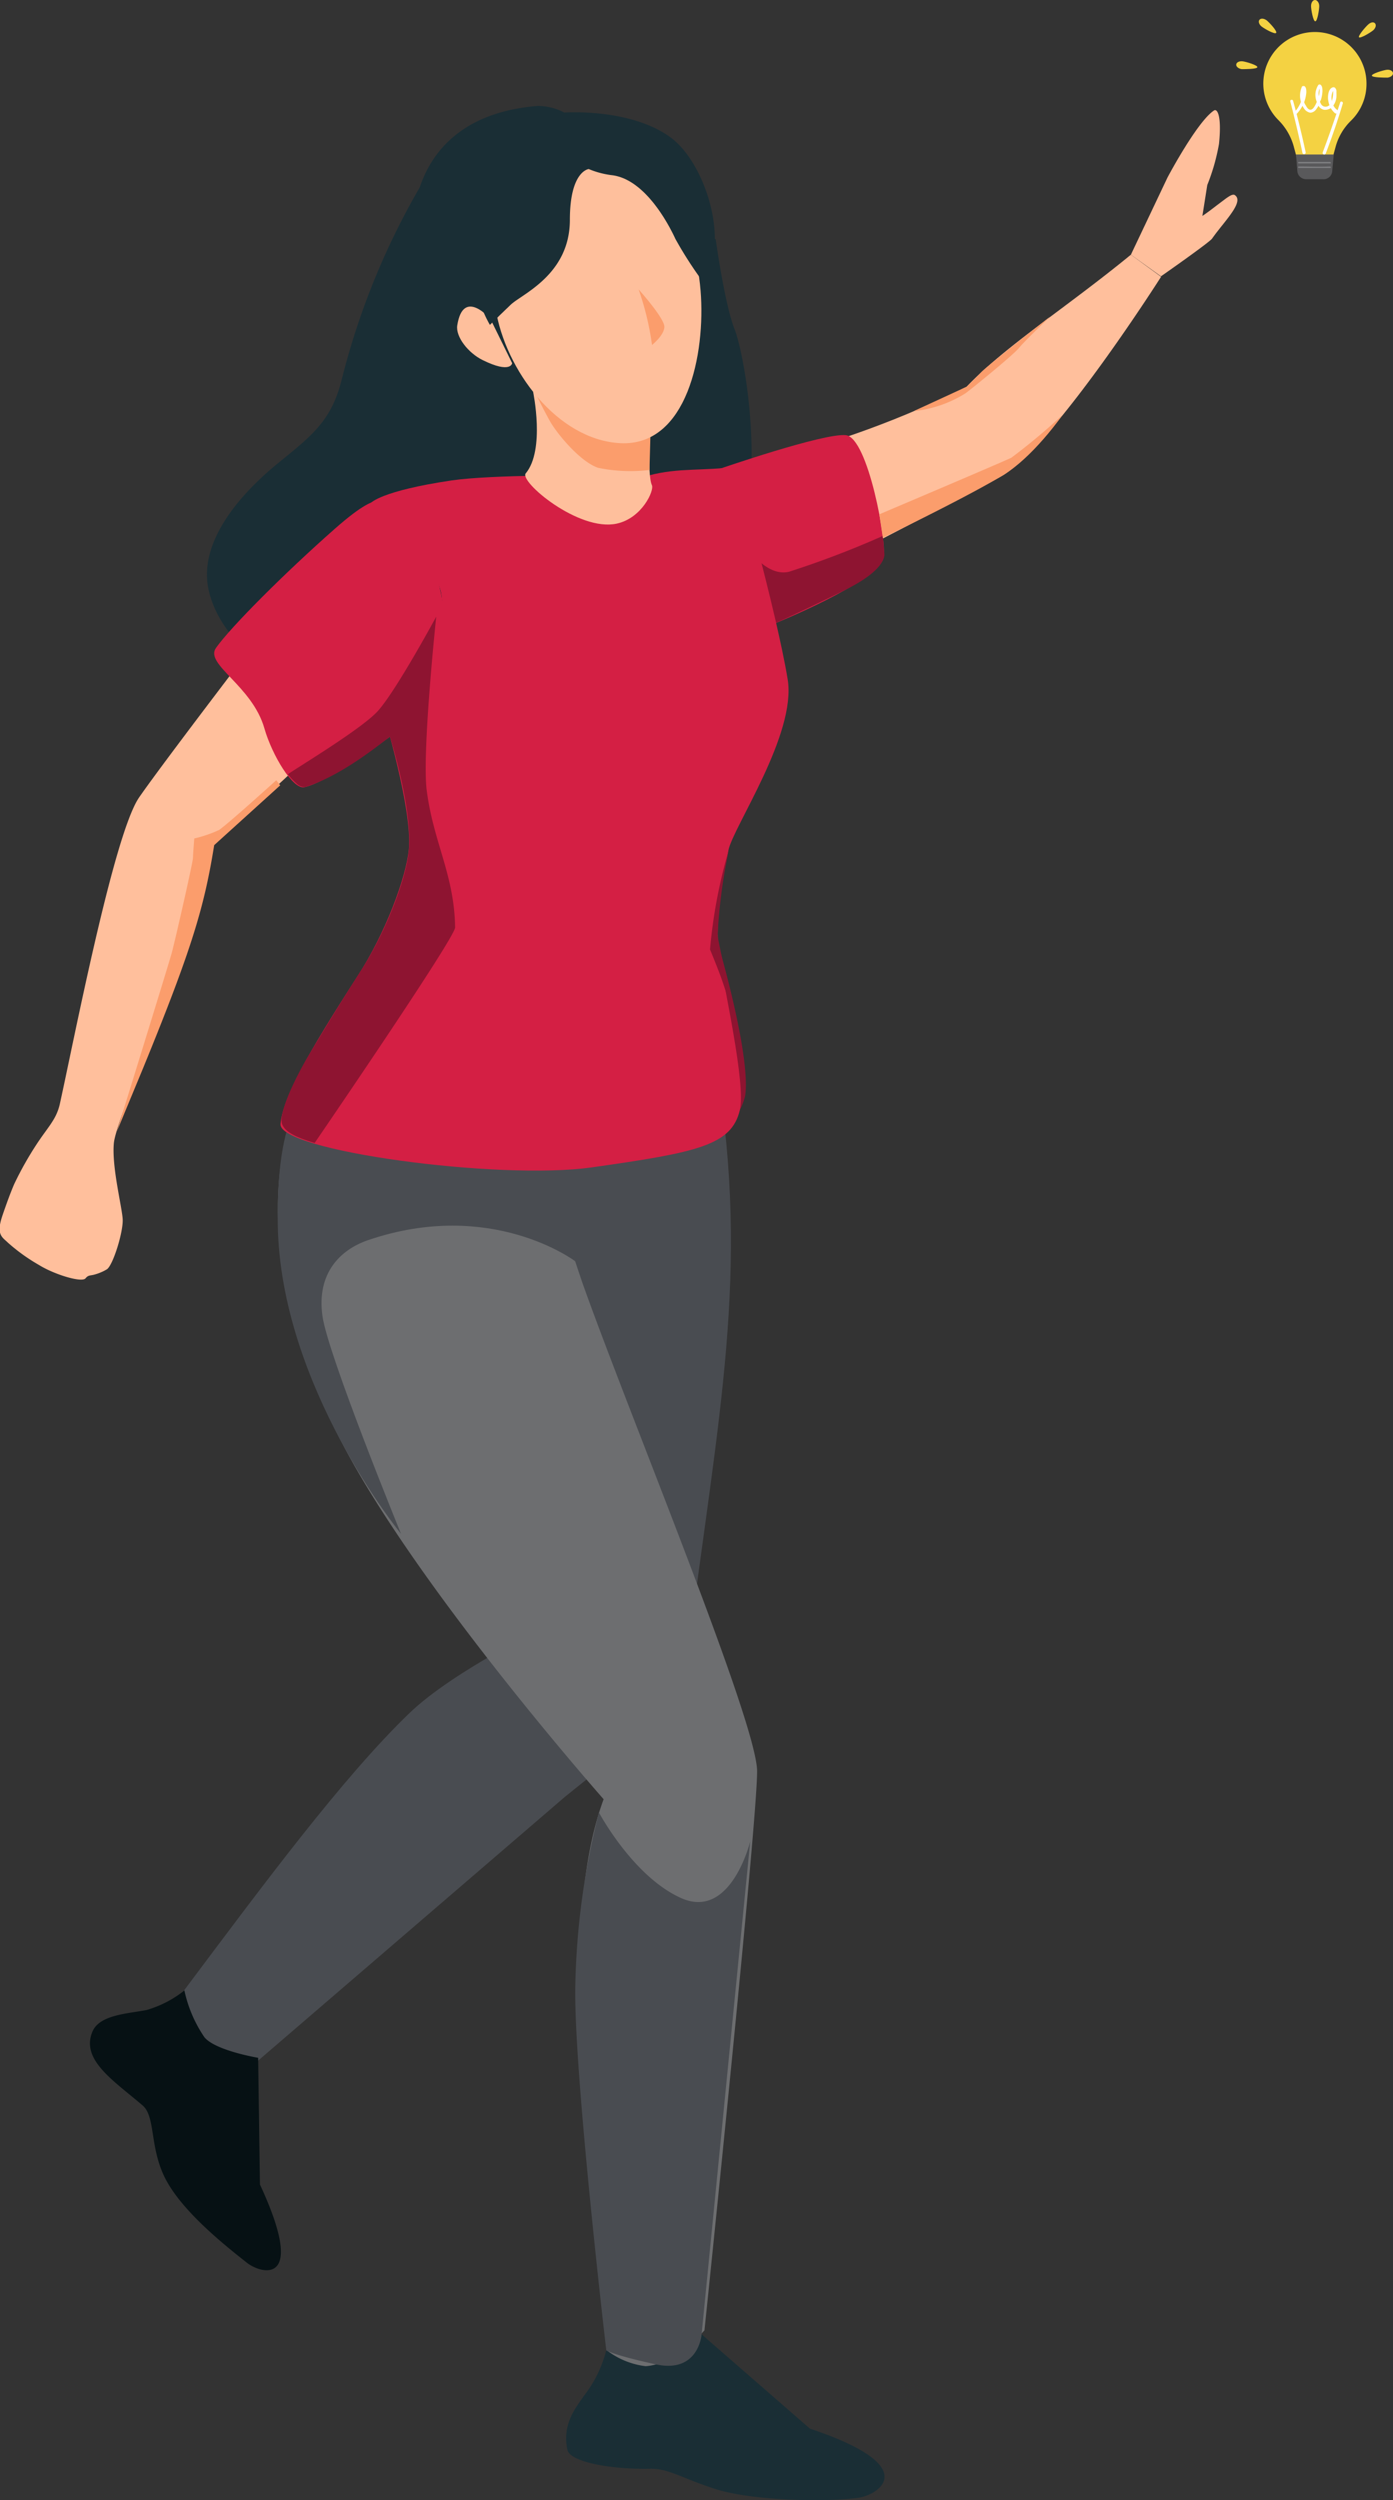 <svg xmlns="http://www.w3.org/2000/svg" viewBox="0 0 147.69 265.03"><rect x="0" y="0" width="147.69" height="265.03" fill="#333333" stroke="none"/><defs><style>.cls-1{fill:#f4d242;}.cls-2{fill:#59595b;}.cls-3{fill:#808183;}.cls-4{fill:#fff;}.cls-5{fill:#494c51;}.cls-6{fill:#1a2e35;}.cls-7{fill:#061114;}.cls-8{fill:#6d6e70;}.cls-9{fill:#ffbf9c;}.cls-10{fill:#d41f44;}.cls-11{fill:#8e1431;}.cls-12{fill:#fb9d6c;}.cls-13{fill:#febf9c;}</style></defs><g id="Layer_2" data-name="Layer 2"><g id="Layer_1-2" data-name="Layer 1"><path class="cls-1" d="M144.88,8.88a5.47,5.47,0,1,0-9.33,3.86,6.32,6.32,0,0,1,1.61,2.76l.44,1.63h3.58l.42-1.55a6.11,6.11,0,0,1,1.65-2.8A5.44,5.44,0,0,0,144.88,8.88Z"/><path class="cls-2" d="M140.25,19H138.5a.94.94,0,0,1-.95-.83l-.14-1.79,4,0-.17,1.82A.92.92,0,0,1,140.25,19Z"/><path class="cls-3" d="M141,17.17c-1.11,0-2.22,0-3.32,0a.08.08,0,0,0,0,.15c1.11,0,2.22,0,3.32,0C141.14,17.37,141.13,17.17,141,17.17Z"/><path class="cls-3" d="M141,17.65c-1.11.05-2.22,0-3.32,0a.08.08,0,0,0,0,.15c1.11,0,2.22,0,3.32,0C141.14,17.85,141.13,17.65,141,17.65Z"/><path class="cls-1" d="M139.87.64c0,.35-.19,1.62-.42,1.62S139,1,139,.64s.19-.64.42-.64S139.87.29,139.87.64Z"/><path class="cls-1" d="M145.08,2.58c-.27.23-1.11,1.2-1,1.37s1.23-.5,1.5-.73.36-.56.21-.74S145.34,2.35,145.08,2.58Z"/><path class="cls-1" d="M147.11,8.23c-.35,0-1.63,0-1.66-.21s1.2-.57,1.55-.62.66.11.69.34S147.46,8.19,147.11,8.23Z"/><path class="cls-1" d="M134.3,2.16c.27.22,1.15,1.15,1,1.33s-1.25-.45-1.53-.67-.39-.54-.24-.72S134,1.94,134.3,2.16Z"/><path class="cls-1" d="M131.65,7.33c.35,0,1.63,0,1.66-.21s-1.21-.58-1.56-.62-.65.1-.68.33S131.3,7.28,131.65,7.33Z"/><path class="cls-4" d="M141.78,11.66a1.27,1.27,0,0,1-.41-.48,1.84,1.84,0,0,0,.32-.88,5.4,5.4,0,0,0,0-.56.5.5,0,0,0-.17-.45c-.14-.1-.32,0-.43.09a1,1,0,0,0-.23.45,2.07,2.07,0,0,0,0,1,1.68,1.68,0,0,0,.09.32.82.82,0,0,1-.26.14.54.54,0,0,1-.66-.33.83.83,0,0,1-.07-.13c0-.07,0-.13.07-.19a3.72,3.72,0,0,0,.18-.94c0-.26,0-.58-.22-.73a.18.18,0,0,0-.23.06,1.94,1.94,0,0,0-.15,1.77,3.13,3.13,0,0,1-.22.45c-.09.16-.27.41-.49.38s-.36-.28-.45-.44a1.52,1.52,0,0,1-.18-.36,1.59,1.59,0,0,0,.07-.2,3.93,3.93,0,0,0,.16-.83c0-.24,0-.57-.23-.68-.08,0-.19,0-.23.06a2.32,2.32,0,0,0-.12,1.58s0,0,0,.06a3.36,3.36,0,0,1-.68,1.07c-.13.14.08.35.21.21a3.67,3.67,0,0,0,.64-.88c.05.09.1.18.16.27a1,1,0,0,0,.68.46.83.83,0,0,0,.66-.43,1.65,1.65,0,0,0,.2-.31.86.86,0,0,0,.6.43,1.07,1.07,0,0,0,.7-.18,2.31,2.31,0,0,0,.45.54A.19.19,0,1,0,141.78,11.66ZM139.9,9.39a1.9,1.9,0,0,1,0,.37,3.21,3.21,0,0,1-.07.43A1.43,1.43,0,0,1,139.9,9.39Zm1.27.82a1.79,1.79,0,0,1,.09-.4.8.8,0,0,1,.08-.16l0,0a.06.06,0,0,0,0,0,2.86,2.86,0,0,1-.12,1s0,.08,0,.11A1.75,1.75,0,0,1,141.17,10.21Z"/><path class="cls-4" d="M142.09,10.86c-.58,1.77-1.19,3.54-1.85,5.29a.17.17,0,0,0,.32.12q1-2.61,1.81-5.3C142.43,10.79,142.15,10.68,142.09,10.86Z"/><path class="cls-4" d="M136.8,10.75c.47,1.81.9,3.62,1.29,5.45a.17.17,0,0,0,.34-.06q-.59-2.75-1.33-5.45C137.05,10.51,136.76,10.56,136.8,10.75Z"/><path class="cls-5" d="M76.59,117.45l-20.27,5.62,2,49.29-.16-.09s-10.05,4.8-14.75,9.33c-7.08,6.81-15.61,18.34-23.87,29.36l.25,6,7.46,1.58,32.65-28.07,12.36-9.93C75.55,153.25,79.24,138.2,76.59,117.45Z"/><path class="cls-6" d="M64.28,249.13a13.24,13.24,0,0,1-1.58,3.72c-1.16,1.84-3.22,3.68-2.54,6.85.26,1.23,4.35,2.09,8.85,2,1.91,0,3.15.94,6.71,2.11,4,1.32,12.13,1.46,15.4.95,2-.33,6.84-3.27-5.25-7.31l-11.49-10a9.5,9.5,0,0,1-5.44,2.8A7.63,7.63,0,0,1,64.28,249.13Z"/><path class="cls-7" d="M19.55,211a11.58,11.58,0,0,1-4,2.07c-1.93.39-5,.48-5.75,2.3-1.26,3,2.26,5.19,5.32,7.82,1.35,1.15.76,4.26,2.26,7.45,1.69,3.6,6.38,7.31,8.79,9.22,1.5,1.19,6.45,2.6,1.39-8.29l-.19-13.43s-4.5-.75-5.69-2.17A14,14,0,0,1,19.55,211Z"/><path class="cls-8" d="M61.7,135.85,56.22,119.5,32,116.12s-7.47,11.93,3.23,34.75C42.52,166.44,64,190.73,64,190.73c-5.2,13.94-1.25,41.17.31,58.4a8.43,8.43,0,0,0,4.14,1.7c2.34-.15,4.61-2,6.24-3.8,0,0,5.63-54.09,5.58-59.31C80.18,182.31,66.45,149.3,61.7,135.85Z"/><path class="cls-9" d="M119.9,27l3.88-8.18s3.12-5.9,4.92-7.1c.39-.27.84.67.54,3.54A21.53,21.53,0,0,1,128,19.61l-.52,3.28c.58-.38,1.17-.85,1.66-1.22.88-.65,1.45-1.16,1.76-1,1.09.7-1.11,2.79-2.39,4.62-.29.42-5.42,4-5.42,4Z"/><path class="cls-5" d="M61,133.71s-8.87-6.73-22-2.24c-2.9,1-5.46,3.48-4.81,8.05.58,4.13,8.33,23.08,8.33,23.08S29.7,147,29.45,129.77c-.2-13.66,3.91-14.39,3.91-14.39L58,124Z"/><path class="cls-6" d="M45.1,18.85a78.66,78.66,0,0,0-8.89,21.47c-1.14,4.48-3.34,6-7,9-4.26,3.55-8.07,8.36-7.12,13.07C24.07,72,40.51,78.25,49.72,75.25s24.28-7.34,28-15.68,1.22-22,.16-24.68-2-9.54-2-9.54Z"/><path class="cls-9" d="M119.9,27c-6.83,5.6-13.25,9.63-17.42,14a100.65,100.65,0,0,1-25.89,8.8c-1,.34,0,4,.91,6.81a23.83,23.83,0,0,0,4,6.73s23.67-12.19,24.91-13c5.67-3.65,16.69-21,16.69-21Z"/><path class="cls-10" d="M76.36,49.68s10.93-3.78,13.31-3.55,4.42,11.62,4,13c-.77,2.62-11.42,6.92-11.42,6.92C81,62,79.16,56.8,76.36,49.68Z"/><path class="cls-9" d="M40.71,53.59c-2.55.65-5.67,3.81-7.9,7,0,0-15.2,19.77-18.1,24C12,88.68,7.79,110.52,6.35,117,6,118.6,5.17,119.37,4,121.12a35.6,35.6,0,0,0-2.47,4.35c-.41.93-.89,2.26-1.29,3.44-.67,2,0,2.23.61,2.83a19.48,19.48,0,0,0,3.29,2.36c1.61,1,4.53,1.9,4.93,1.41.28-.34.45-.28.84-.37a5.19,5.19,0,0,0,1.43-.59c.64-.45,1.69-3.82,1.67-5.2,0-1.12-1.18-5.58-.94-8.16s6.53-16.66,8-21a64.85,64.85,0,0,0,2.6-10.67L42.25,71.35l3.67-3.75S43.27,52.94,40.71,53.59Z"/><path class="cls-11" d="M79.83,58.8s1.77,2.3,3.82,1.81a98.31,98.31,0,0,0,9.95-3.8l.14,1.74s.65,1.62-4.16,4-7.31,3.48-7.31,3.48Z"/><path class="cls-11" d="M76.17,100.17s1.1,10,1.17,12.11a71.91,71.91,0,0,1-.62,7.33A5.89,5.89,0,0,0,79,116.18C79.64,111.94,76.17,100.17,76.17,100.17Z"/><path class="cls-12" d="M29.29,82.71s-5.08,4.6-6.06,5.27a13.09,13.09,0,0,1-2.63.9s-.13,1.57-.14,2.06-1.83,8.48-2.23,10c-.31,1.17-5.84,19-5.84,19l2.79-6.73c5.29-12.91,6.5-17.24,7.53-23.62l7-6.34Z"/><path class="cls-10" d="M40.62,75.52S43.74,85.78,43.35,90c-.29,3.08-2.53,9-5.43,13.46-5.34,8.28-7.91,12.87-8.18,15.69s23.1,6,33,4.6c11.28-1.6,14.81-2.35,15.7-6.07.66-2.81-1.71-13.08-2.21-16.62s.51-8.48,1-10.93S84.48,77.81,83.51,72C82.32,64.78,78,49.46,78,49.46c-3.23.49-6.06.09-9.2.94l-6,0s-10.57-.11-14.93.53c-7.48,1.11-8.54,2.38-8.54,2.38s7.08,6.26,7.48,9.81C47.94,73,40.62,75.52,40.62,75.52Z"/><path class="cls-10" d="M40.27,53c-.77.14-1.8.43-4.81,3.09C30.23,60.7,24.51,66.41,22.9,68.68c-1.24,1.75,3.86,4,5.14,8.56.8,2.78,3,6.49,4.24,6.21C35.52,82.72,44.15,76,44.15,76s.61-1.3,2.44-6.34C48.59,64.14,44.59,54.13,40.27,53Z"/><path class="cls-11" d="M41.34,78.08s2.45,7.77,2,12.15c-.36,3.37-2.65,8.84-4.89,12.37-2.09,3.28-2.83,4.48-5.6,9.06-.92,1.52-2.86,5.1-3,7-.11,1.32,1.87,2,3.51,2.5,0,0,14.91-21.77,14.89-22.84-.07-5.56-2.29-9-3-14.48-.54-3.92,1-18.47,1-18.47s-4.39,8.12-6.29,10.11-9.07,6.27-9.43,6.6a7.45,7.45,0,0,0,1,1.06,1.31,1.31,0,0,0,.78.3C35.27,82.55,38.48,80.35,41.34,78.08Z"/><path class="cls-6" d="M75.74,26.43a75.86,75.86,0,0,1-2,11.73c-.79,2.9-5.62,4-10.95,3.94a23.32,23.32,0,0,0-5.92.54S44.74,39.18,43.78,26.57c-.56-7.44,2.8-14.51,13.24-15.34a6.13,6.13,0,0,1,2.8.7s7-.5,11.28,2.64C73.87,16.6,76.16,22,75.74,26.43Z"/><path class="cls-13" d="M56.52,41.53s1.3,6.16-.78,8.65c-.71.86,5.61,6.2,9.64,5.33,2.72-.59,4-3.55,3.74-4.07-.58-1.31-.09-7.08-.09-7.08C65.75,46.24,59.91,44,56.52,41.53Z"/><path class="cls-11" d="M77.28,90.08a53.4,53.4,0,0,0-2,10.57s.88,2.12,1.31,3.37c.51,1.49,1.17,3.58,1.17,3.58l-1.68-8.37A56.49,56.49,0,0,1,77.28,90.08Z"/><path class="cls-12" d="M96.88,43.58a12.8,12.8,0,0,0,5.49-1.89c.65-.48,5-4,5.66-4.8s3.33-3.35,3.33-3.35-6.71,5.25-7.32,5.91S102.48,41,102.48,41Z"/><path class="cls-12" d="M93.23,54.52s13.06-5.54,14-6A66.89,66.89,0,0,0,112.64,44s-3,4.35-6.28,6.37C102.13,52.91,93.6,57,93.6,57Z"/><path class="cls-12" d="M58.32,44.67c.77,1.35,3.2,4.28,5.09,4.92a16.91,16.91,0,0,0,5.45.23L69,44.66s-8.21.05-9.27-.87a26.86,26.86,0,0,0-2.9-2S57.56,43.31,58.32,44.67Z"/><path class="cls-13" d="M74.28,30.83c.54,6.69-1.44,16.49-8.49,16.15-6.69-.33-12.22-7.75-13.25-14.28-1.67-10.59,1-15.6,9.63-17.07C69.21,14.43,73.67,23.19,74.28,30.83Z"/><path class="cls-13" d="M52,33.82s-2.88-3.38-3.52.67c-.19,1.22,1.18,2.94,2.69,3.68,3,1.48,3.13.33,3.13.33Z"/><path class="cls-6" d="M62.42,17.92s-2,.19-2,5.38c0,5.83-5.09,7.87-6.27,9s-2.21,2.14-2.21,2.14-3-5-1.76-10.13a12.75,12.75,0,0,1,6-8C61.66,13.81,62.42,17.92,62.42,17.92Z"/><path class="cls-12" d="M67.71,30.68s2.79,3.1,2.73,4-1.31,1.89-1.31,1.89A30.18,30.18,0,0,0,67.71,30.68Z"/><path class="cls-6" d="M62.42,17.92a9.3,9.3,0,0,0,2.36.64c3.67.36,6.23,5.47,6.83,6.77a41.35,41.35,0,0,0,2.75,4.31s-1.27-7.7-2.52-9.82c-1.73-2.92-7.51-4.74-7.51-4.74C58.74,14.4,59.75,15.89,62.42,17.92Z"/><path class="cls-5" d="M63.5,192.13s3.6,6.78,8.7,9.07c5.3,2.39,7.34-6,7.34-6l-5.16,52.3s-.32,4.11-4.82,3.14-5.28-1.49-5.28-1.49S60.75,219.07,61,210.27A80.09,80.09,0,0,1,63.5,192.13Z"/></g></g></svg>